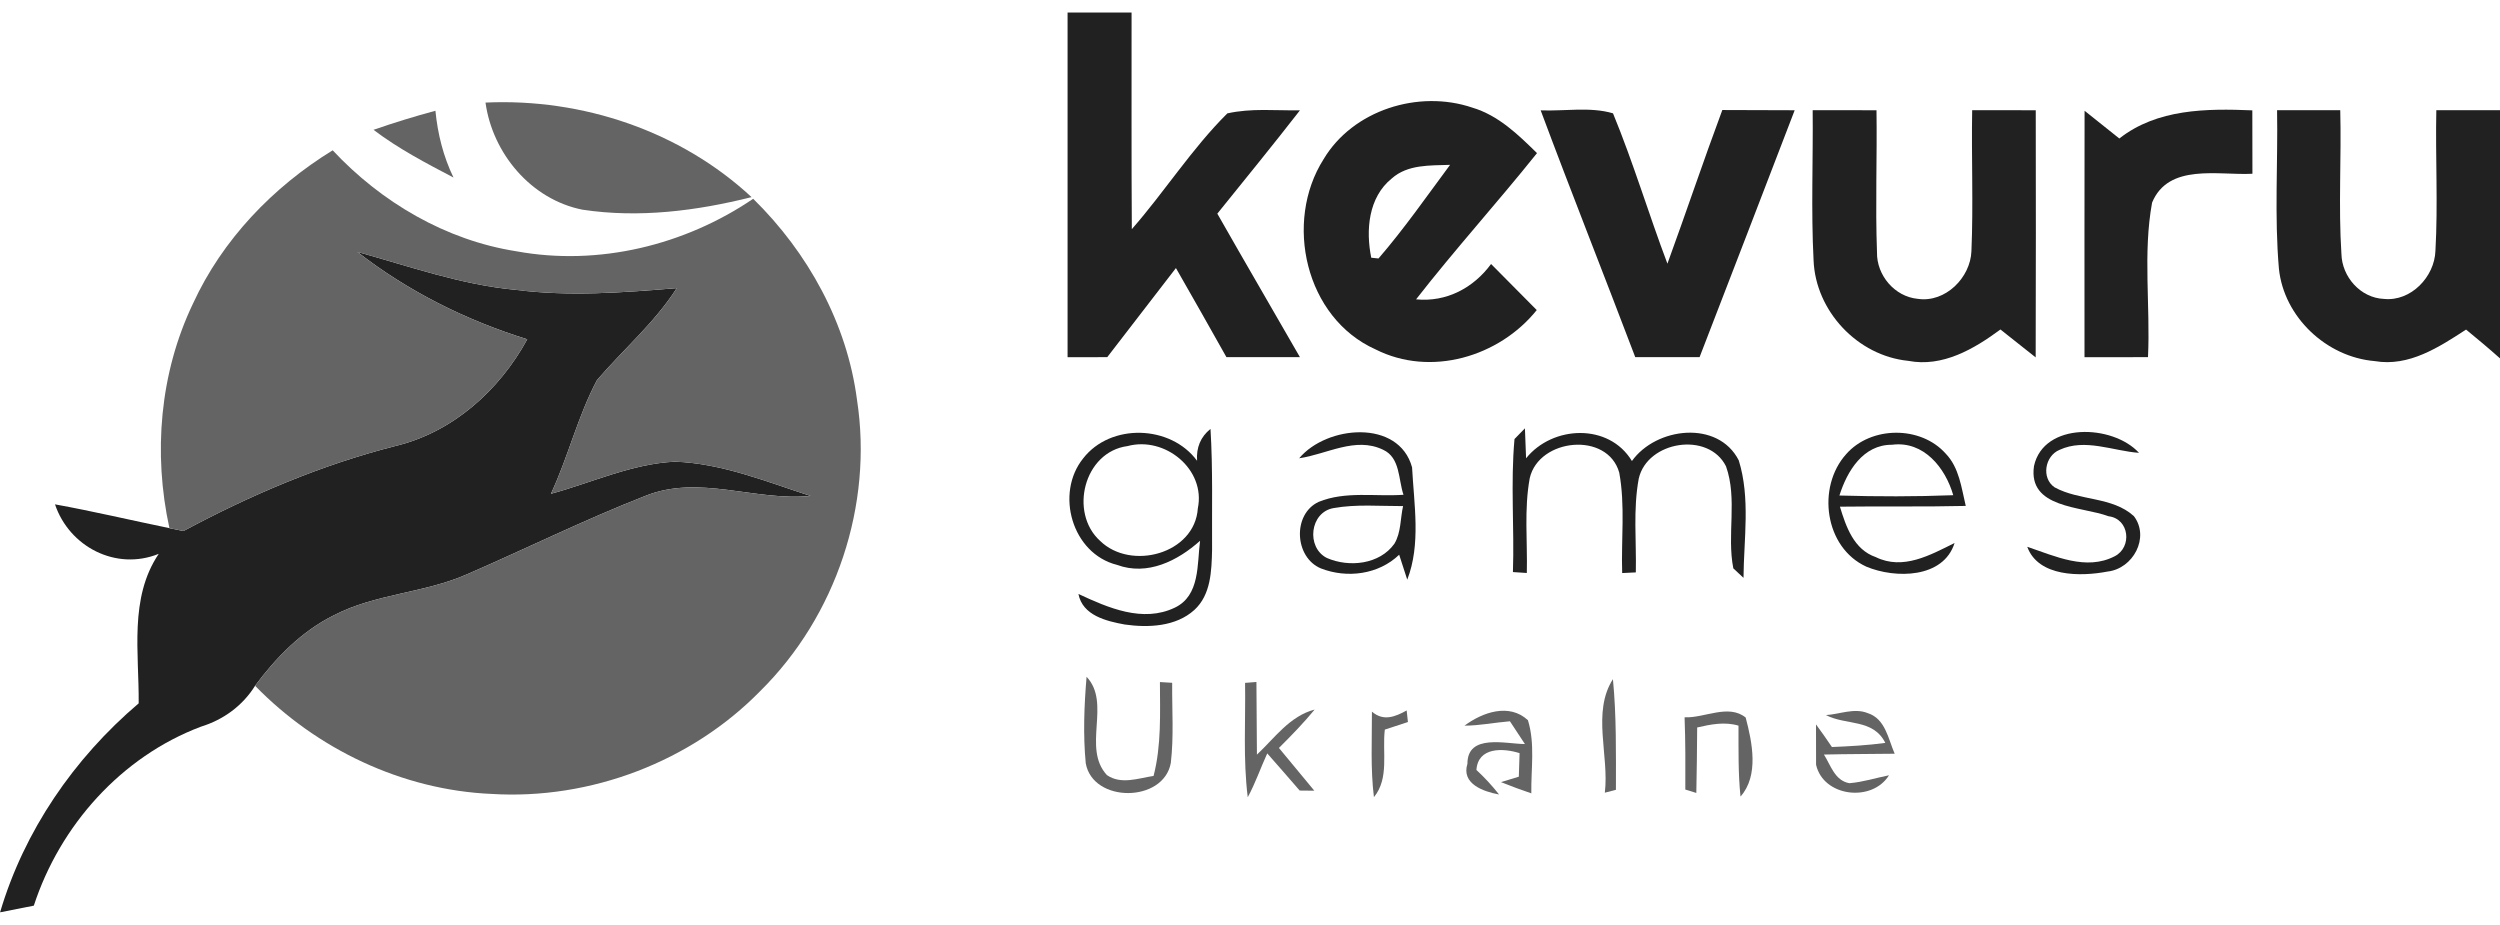 <svg width="100" height="37" viewBox="0 0 100 37" fill="none" xmlns="http://www.w3.org/2000/svg">
<g clip-path="url(#clip0_24_1826)">
<path d="M42.703 0.5H45.263C45.267 3.39 45.253 6.277 45.273 9.166C46.593 7.66 47.673 5.946 49.093 4.536C50.043 4.321 51.03 4.427 51.997 4.414C50.917 5.804 49.8 7.172 48.693 8.546C49.783 10.464 50.897 12.37 51.997 14.286C51.017 14.286 50.037 14.286 49.057 14.286C48.387 13.097 47.717 11.904 47.037 10.722C46.12 11.911 45.207 13.1 44.29 14.286C43.76 14.286 43.23 14.286 42.703 14.289C42.703 9.692 42.703 5.097 42.703 0.5Z" fill="#212121"/>
<path d="M52.943 6.369C54.113 4.404 56.743 3.575 58.893 4.305C59.937 4.615 60.727 5.385 61.48 6.125C59.9 8.1 58.197 9.979 56.643 11.974C57.863 12.093 58.94 11.515 59.643 10.56C60.247 11.175 60.86 11.789 61.47 12.403C59.967 14.273 57.227 15.091 55.02 13.975C52.21 12.717 51.35 8.879 52.943 6.369ZM55.67 7.139C54.733 7.895 54.627 9.209 54.85 10.309C54.923 10.316 55.067 10.332 55.14 10.339C56.167 9.15 57.067 7.855 58.003 6.594C57.207 6.623 56.307 6.57 55.67 7.139Z" fill="#212121"/>
<path d="M61.627 4.414C62.583 4.453 63.6 4.262 64.52 4.533C65.333 6.504 65.943 8.552 66.697 10.547C67.443 8.503 68.133 6.442 68.893 4.401C69.857 4.407 70.82 4.407 71.787 4.41C70.527 7.707 69.25 10.996 67.983 14.286C67.123 14.286 66.267 14.286 65.41 14.286C64.16 10.99 62.857 7.713 61.627 4.414Z" fill="#212121"/>
<path d="M72.507 4.407C73.357 4.407 74.207 4.407 75.06 4.41C75.087 6.303 75.01 8.199 75.08 10.095C75.063 11.006 75.783 11.868 76.713 11.954C77.817 12.116 78.817 11.105 78.857 10.048C78.937 8.169 78.853 6.286 78.887 4.407C79.733 4.407 80.583 4.407 81.43 4.41C81.433 7.703 81.44 10.999 81.427 14.296C80.957 13.922 80.487 13.549 80.017 13.179C78.963 13.959 77.703 14.698 76.33 14.434C74.293 14.23 72.623 12.436 72.543 10.415C72.44 8.417 72.527 6.409 72.507 4.407Z" fill="#212121"/>
<path d="M83.383 4.43C83.847 4.8 84.31 5.17 84.773 5.54C86.287 4.351 88.257 4.338 90.093 4.414C90.097 5.259 90.097 6.105 90.097 6.95C88.743 7.023 86.74 6.514 86.083 8.106C85.713 10.131 86.017 12.231 85.92 14.286C85.073 14.286 84.227 14.286 83.38 14.289C83.383 11.003 83.373 7.717 83.383 4.43Z" fill="#212121"/>
<path d="M91.083 4.407C91.927 4.407 92.767 4.407 93.61 4.407C93.66 6.323 93.533 8.242 93.657 10.157C93.677 11.069 94.417 11.918 95.36 11.957C96.44 12.066 97.38 11.072 97.417 10.038C97.523 8.162 97.413 6.283 97.453 4.407C98.303 4.407 99.15 4.407 100 4.407V14.335C99.557 13.939 99.1 13.559 98.643 13.183C97.56 13.886 96.357 14.679 94.99 14.444C93.05 14.282 91.357 12.677 91.157 10.752C90.973 8.645 91.12 6.521 91.083 4.407Z" fill="#212121"/>
<path d="M14.293 10.075C16.387 10.656 18.453 11.393 20.633 11.594C22.773 11.868 24.93 11.703 27.07 11.525C26.19 12.905 24.937 13.972 23.88 15.204C23.11 16.651 22.73 18.269 22.037 19.752C23.683 19.303 25.273 18.55 26.997 18.467C28.88 18.533 30.653 19.266 32.423 19.838C30.203 20.059 27.95 18.962 25.793 19.844C23.383 20.789 21.06 21.938 18.687 22.969C16.977 23.728 15.023 23.745 13.353 24.613C12.067 25.251 11.047 26.294 10.203 27.431C9.707 28.227 8.94 28.788 8.04 29.066C4.847 30.268 2.397 33.026 1.353 36.226C1.017 36.292 0.34 36.427 0.003 36.493C0.963 33.24 2.957 30.334 5.547 28.134C5.567 26.133 5.157 23.92 6.35 22.153C4.64 22.846 2.77 21.869 2.2 20.174C3.733 20.452 5.25 20.812 6.777 21.126C6.917 21.155 7.197 21.212 7.337 21.241C10.023 19.801 12.84 18.599 15.803 17.843C18.117 17.291 19.973 15.61 21.09 13.572C18.637 12.809 16.317 11.65 14.293 10.075Z" fill="#212121"/>
<path d="M43.327 18.335C44.427 16.918 46.827 16.994 47.883 18.431C47.847 17.902 48.023 17.476 48.42 17.156C48.517 18.767 48.473 20.383 48.483 21.998C48.463 22.827 48.44 23.791 47.773 24.399C47.033 25.069 45.93 25.115 44.987 24.98C44.253 24.845 43.303 24.62 43.137 23.758C44.317 24.309 45.71 24.921 46.993 24.306C48.01 23.821 47.88 22.559 48.003 21.631C47.11 22.43 45.9 23.045 44.68 22.595C42.88 22.146 42.197 19.738 43.327 18.335ZM45.103 17.843C43.353 18.074 42.757 20.508 44.003 21.634C45.237 22.84 47.793 22.156 47.913 20.336C48.237 18.774 46.6 17.44 45.103 17.843Z" fill="#212121"/>
<path d="M51.967 18.331C53.067 17.014 55.953 16.753 56.483 18.695C56.56 20.174 56.84 21.77 56.29 23.187C56.21 22.939 56.047 22.44 55.967 22.189C55.143 22.982 53.883 23.144 52.837 22.737C51.777 22.298 51.69 20.567 52.747 20.075C53.817 19.636 55.013 19.871 56.14 19.791C55.93 19.184 56.017 18.305 55.32 17.988C54.217 17.456 53.07 18.17 51.967 18.331ZM53.073 22.318C53.963 22.708 55.187 22.579 55.777 21.747C56.047 21.297 56.01 20.739 56.123 20.244C55.2 20.247 54.26 20.161 53.347 20.323C52.393 20.482 52.237 21.895 53.073 22.318Z" fill="#212121"/>
<path d="M60.58 17.562C60.687 17.453 60.893 17.238 60.997 17.133C61.01 17.433 61.03 18.034 61.043 18.332C62.1 17.014 64.357 16.915 65.277 18.441C66.243 17.087 68.72 16.789 69.55 18.414C70.02 19.924 69.753 21.555 69.74 23.114L69.333 22.734C69.067 21.393 69.507 19.963 69.04 18.652C68.337 17.245 65.89 17.641 65.55 19.144C65.32 20.379 65.46 21.648 65.433 22.896L64.887 22.922C64.843 21.585 65.013 20.227 64.77 18.906C64.303 17.248 61.557 17.529 61.19 19.124C60.96 20.373 61.103 21.654 61.073 22.919C60.933 22.909 60.653 22.893 60.517 22.883C60.577 21.113 60.42 19.326 60.58 17.562Z" fill="#212121"/>
<path d="M73.847 18.166C74.837 17.037 76.827 17.017 77.83 18.147C78.37 18.708 78.457 19.514 78.63 20.237C76.953 20.277 75.273 20.244 73.597 20.267C73.84 21.066 74.153 21.984 75.033 22.285C76.12 22.82 77.217 22.199 78.183 21.72C77.737 23.14 75.813 23.15 74.657 22.668C72.977 21.905 72.663 19.481 73.847 18.166ZM73.577 19.821C75.093 19.864 76.613 19.867 78.13 19.808C77.817 18.718 76.953 17.625 75.683 17.79C74.52 17.783 73.883 18.85 73.577 19.821Z" fill="#212121"/>
<path d="M81.36 18.639C81.747 16.872 84.51 16.968 85.56 18.114C84.513 18.038 83.397 17.522 82.38 17.995C81.797 18.236 81.643 19.118 82.18 19.491C83.177 20.042 84.493 19.857 85.357 20.647C86 21.502 85.323 22.751 84.297 22.863C83.23 23.068 81.533 23.084 81.09 21.872C82.197 22.242 83.447 22.843 84.59 22.249C85.293 21.889 85.18 20.753 84.343 20.65C83.243 20.244 81.11 20.34 81.36 18.639Z" fill="#212121"/>
<path d="M19.42 4.103C23.3 3.925 27.217 5.243 30.063 7.885C27.863 8.437 25.553 8.73 23.297 8.387C21.237 7.977 19.7 6.131 19.42 4.103Z" fill="#646464"/>
<path d="M14.94 5.193C15.757 4.909 16.583 4.655 17.417 4.43C17.507 5.355 17.733 6.26 18.14 7.102C17.037 6.524 15.933 5.946 14.94 5.193Z" fill="#646464"/>
<path d="M7.717 12.149C8.89 9.593 10.91 7.485 13.307 6.012C15.243 8.083 17.823 9.609 20.66 10.052C23.943 10.653 27.39 9.81 30.127 7.951C32.323 10.104 33.883 12.938 34.28 15.993C34.927 20.194 33.447 24.64 30.413 27.639C27.65 30.463 23.623 32.002 19.66 31.757C16.093 31.602 12.673 29.967 10.203 27.431C11.047 26.294 12.067 25.251 13.353 24.613C15.023 23.745 16.977 23.728 18.687 22.969C21.06 21.938 23.383 20.789 25.793 19.844C27.95 18.962 30.203 20.059 32.423 19.838C30.653 19.266 28.88 18.533 26.997 18.467C25.273 18.55 23.683 19.303 22.037 19.752C22.73 18.269 23.11 16.651 23.88 15.204C24.937 13.972 26.19 12.905 27.07 11.525C24.93 11.703 22.773 11.868 20.633 11.594C18.453 11.393 16.387 10.656 14.293 10.075C16.317 11.65 18.637 12.809 21.09 13.572C19.973 15.61 18.117 17.291 15.803 17.843C12.84 18.599 10.023 19.801 7.337 21.241C7.197 21.212 6.917 21.155 6.777 21.126C6.123 18.133 6.387 14.93 7.717 12.149Z" fill="#646464"/>
<path d="M43.463 27.071C44.463 28.131 43.27 29.911 44.277 31.004C44.843 31.394 45.53 31.13 46.143 31.037C46.46 29.809 46.4 28.537 46.397 27.282C46.52 27.292 46.763 27.305 46.887 27.312C46.877 28.379 46.957 29.452 46.833 30.515C46.547 32.114 43.717 32.13 43.43 30.532C43.32 29.383 43.367 28.22 43.463 27.071Z" fill="#646464"/>
<path d="M49.803 27.315C49.917 27.308 50.143 27.289 50.257 27.279C50.267 28.25 50.27 29.218 50.277 30.185C50.987 29.521 51.587 28.643 52.587 28.382C52.14 28.924 51.653 29.425 51.157 29.918C51.627 30.489 52.1 31.057 52.573 31.628C52.427 31.628 52.133 31.625 51.987 31.622C51.557 31.127 51.127 30.628 50.69 30.136C50.423 30.717 50.217 31.325 49.91 31.889C49.72 30.373 49.827 28.841 49.803 27.315Z" fill="#646464"/>
<path d="M64.193 31.708C64.373 30.221 63.67 28.491 64.517 27.166C64.66 28.636 64.637 30.116 64.637 31.592C64.527 31.619 64.303 31.678 64.193 31.708Z" fill="#646464"/>
<path d="M54.877 28.465C55.337 28.864 55.807 28.672 56.267 28.418C56.28 28.534 56.303 28.765 56.317 28.881C56.007 28.98 55.7 29.082 55.393 29.184C55.283 30.086 55.58 31.127 54.957 31.886C54.817 30.75 54.88 29.604 54.877 28.465Z" fill="#646464"/>
<path d="M58.58 29.026C59.297 28.494 60.363 28.111 61.117 28.808C61.41 29.753 61.237 30.763 61.253 31.734C60.843 31.595 60.44 31.447 60.04 31.285L60.753 31.067C60.763 30.832 60.777 30.36 60.783 30.126C60.117 29.914 59.117 29.881 59.057 30.799C59.387 31.103 59.687 31.43 59.963 31.78C59.34 31.665 58.443 31.354 58.697 30.552C58.693 29.333 60.233 29.759 60.997 29.762C60.847 29.535 60.547 29.079 60.397 28.851C59.787 28.9 59.19 29.026 58.58 29.026Z" fill="#646464"/>
<path d="M67.383 28.692C68.18 28.729 69.137 28.144 69.827 28.702C70.087 29.69 70.367 31.021 69.62 31.863C69.523 30.922 69.543 29.974 69.54 29.026C68.99 28.861 68.43 28.973 67.887 29.099C67.88 29.971 67.873 30.842 67.853 31.718C67.743 31.681 67.523 31.615 67.413 31.582C67.417 30.621 67.42 29.657 67.383 28.692Z" fill="#646464"/>
<path d="M73.037 28.603C73.577 28.573 74.17 28.306 74.707 28.524C75.417 28.748 75.53 29.561 75.787 30.149C74.843 30.162 73.9 30.159 72.957 30.182C73.23 30.608 73.387 31.222 73.973 31.328C74.513 31.285 75.03 31.117 75.56 31.011C74.883 32.104 72.93 31.876 72.643 30.588C72.643 30.185 72.64 29.379 72.64 28.976C72.86 29.274 73.07 29.574 73.277 29.881C73.99 29.852 74.703 29.812 75.413 29.716C74.923 28.739 73.85 29.026 73.037 28.603Z" fill="#646464"/>
</g>
<defs>
<clipPath id="clip0_24_1826">
<rect width="100" height="36" fill="white" transform="translate(0 0.5)"/>
</clipPath>
</defs>
</svg>
